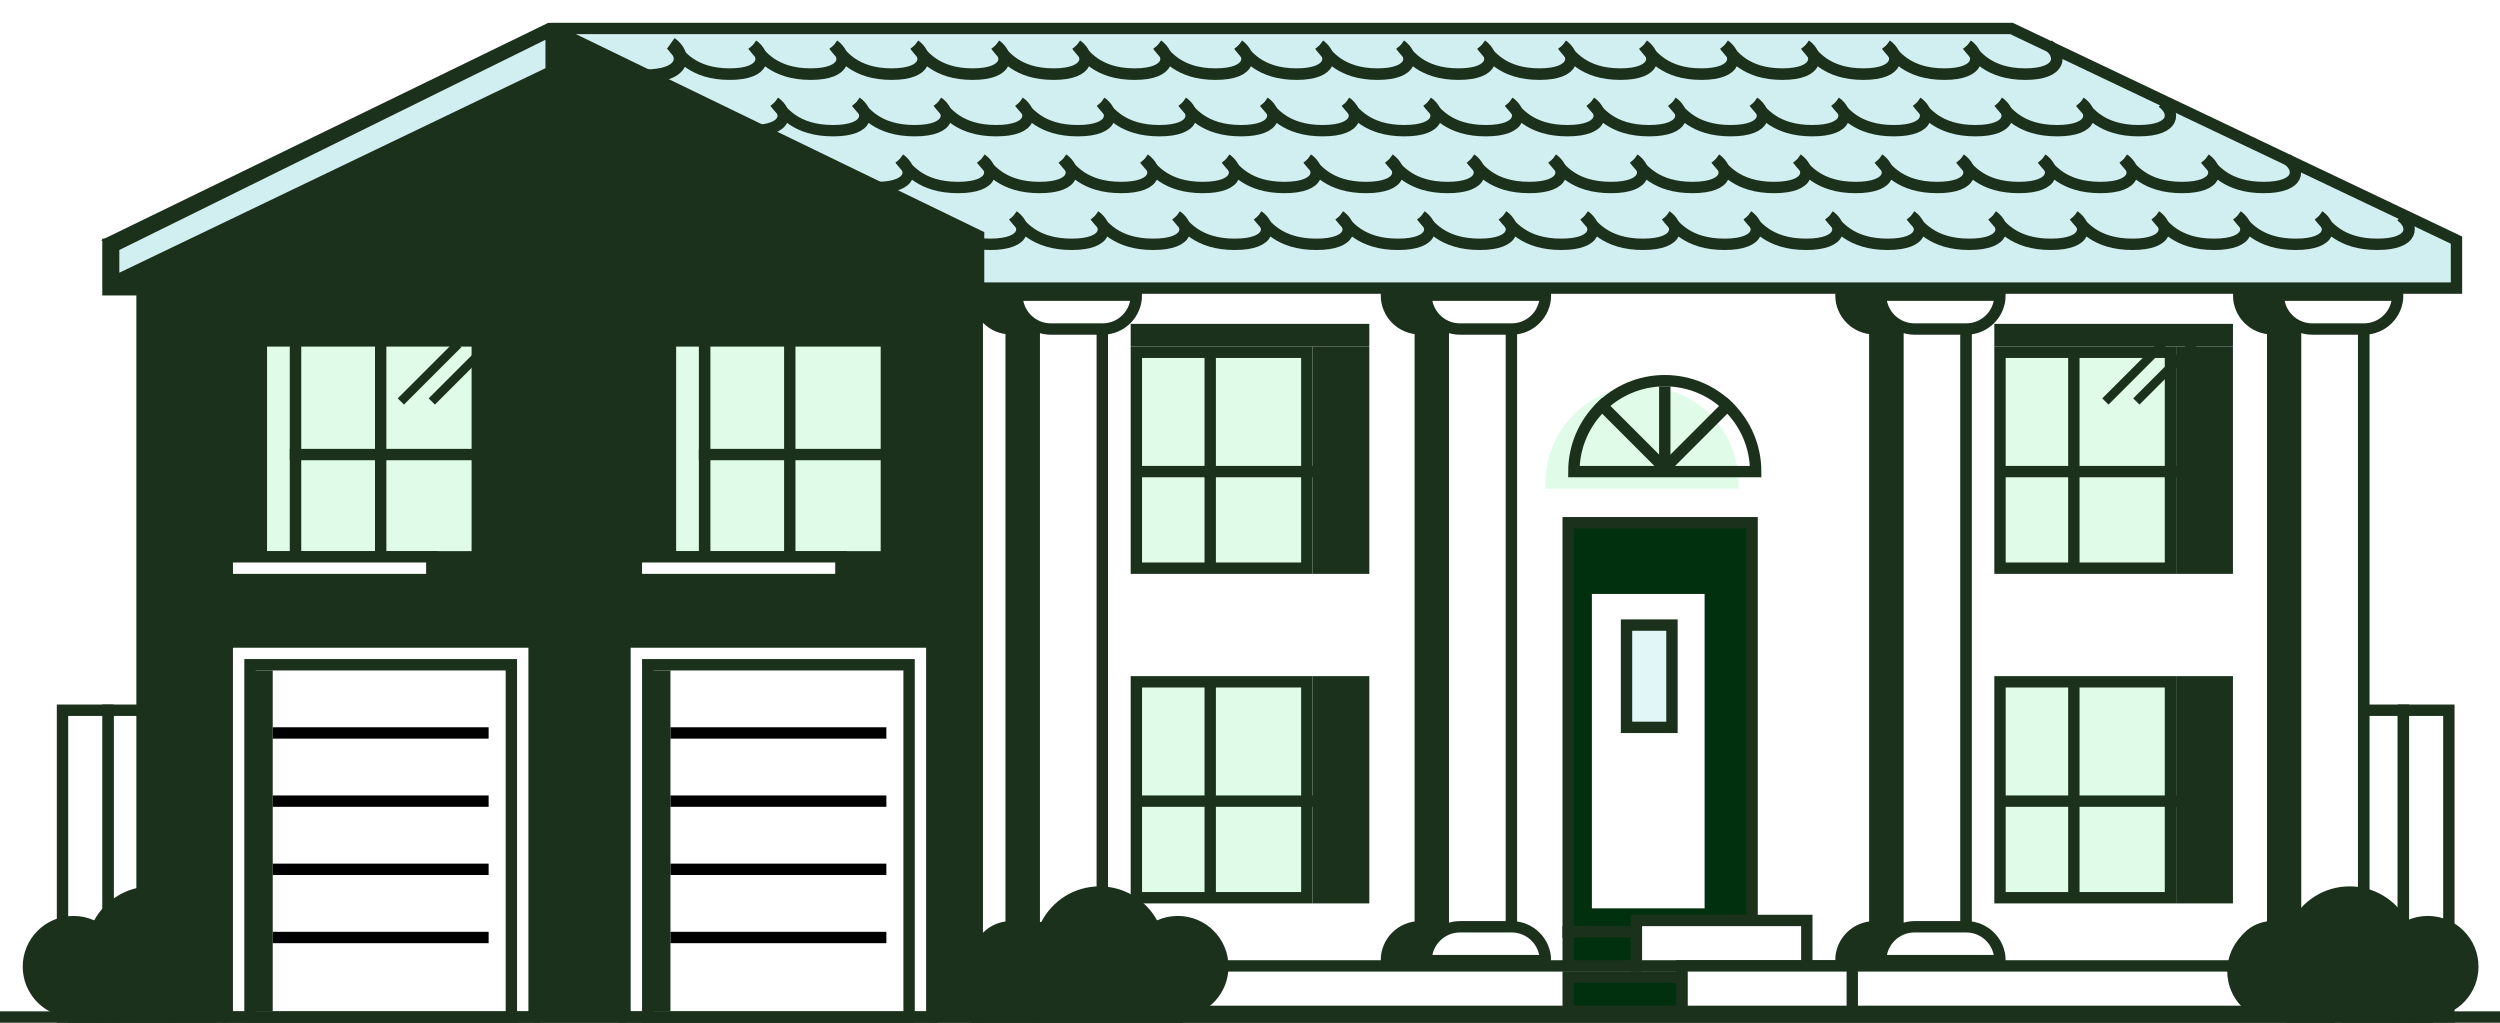 <svg width="220" height="90" viewBox="0 0 220 90" fill="none" xmlns="http://www.w3.org/2000/svg">
<rect x="9.5" y="62.5" width="5" height="27" fill="white" stroke="#1B311C"/>
<rect x="5.5" y="62.5" width="4" height="27" fill="white" stroke="#1B311C"/>
<rect x="206.5" y="62.5" width="5" height="27" fill="white" stroke="#1B311C"/>
<rect x="211.5" y="62.5" width="4" height="27" fill="white" stroke="#1B311C"/>
<path d="M12 90H86V21.15L51 3L12 21.15V90Z" fill="#1B311C"/>
<rect x="20" y="57" width="27" height="33" fill="#E0FCE8"/>
<rect x="20" y="56.5" width="27" height="33" fill="white" stroke="#1B311C"/>
<rect x="22" y="58.5" width="23" height="31" fill="white" stroke="#1B311C"/>
<rect x="22" y="59" width="2" height="30" fill="#1B311C"/>
<line x1="24" y1="64.5" x2="43" y2="64.5" stroke="black"/>
<line x1="24" y1="70.5" x2="43" y2="70.5" stroke="black"/>
<line x1="24" y1="76.5" x2="43" y2="76.5" stroke="black"/>
<line x1="24" y1="82.5" x2="43" y2="82.5" stroke="black"/>
<rect x="55" y="57" width="27" height="33" fill="#E0FCE8"/>
<rect x="55" y="56.5" width="27" height="33" fill="white" stroke="#1B311C"/>
<rect x="57" y="58.5" width="23" height="31" fill="white" stroke="#1B311C"/>
<rect x="57" y="59" width="2" height="30" fill="#1B311C"/>
<line x1="59" y1="64.5" x2="78" y2="64.5" stroke="black"/>
<line x1="59" y1="70.5" x2="78" y2="70.5" stroke="black"/>
<line x1="59" y1="76.5" x2="78" y2="76.5" stroke="black"/>
<line x1="59" y1="82.5" x2="78" y2="82.5" stroke="black"/>
<rect x="26" y="30" width="16" height="19" fill="#E0FCE8" stroke="#1B311C"/>
<rect width="3" height="19" transform="matrix(-1 0 0 1 26 30)" fill="#E0FCE8" stroke="#1B311C"/>
<line x1="33.5" y1="30" x2="33.5" y2="49" stroke="#1B311C"/>
<line x1="44.5" y1="40" x2="25.5" y2="40" stroke="#1B311C"/>
<rect x="20" y="49" width="18" height="2" fill="white" stroke="#1B311C"/>
<rect x="62" y="30" width="16" height="19" fill="#E0FCE8" stroke="#1B311C"/>
<rect width="3" height="19" transform="matrix(-1 0 0 1 62 30)" fill="#E0FCE8" stroke="#1B311C"/>
<line x1="69.5" y1="30" x2="69.5" y2="49" stroke="#1B311C"/>
<line x1="80.5" y1="40" x2="61.5" y2="40" stroke="#1B311C"/>
<rect x="56" y="49" width="18" height="2" fill="white" stroke="#1B311C"/>
<rect x="130" y="52" width="19" height="2" fill="white" stroke="#1B311C"/>
<rect x="86" y="22.5" width="119" height="67" fill="white" stroke="#1B311C"/>
<path d="M216.169 25.353L216.169 21.128L177.009 2.505L48.503 2.505L86.115 20.739L86.115 25.353L216.169 25.353Z" fill="#D1EEF0"/>
<path d="M216.169 21.128L216.669 21.128L216.669 20.813L216.384 20.677L216.169 21.128ZM216.169 25.353L216.169 25.853L216.669 25.853L216.669 25.353L216.169 25.353ZM86.115 25.353L85.615 25.353L85.615 25.853L86.115 25.853L86.115 25.353ZM86.115 20.739L86.615 20.739L86.615 20.425L86.333 20.289L86.115 20.739ZM48.503 2.505L48.503 2.005C48.27 2.005 48.068 2.166 48.016 2.393C47.963 2.62 48.075 2.853 48.285 2.955L48.503 2.505ZM177.009 2.505L177.224 2.053L177.122 2.005L177.009 2.005L177.009 2.505ZM215.669 21.128L215.669 25.353L216.669 25.353L216.669 21.128L215.669 21.128ZM216.169 24.853L86.115 24.853L86.115 25.853L216.169 25.853L216.169 24.853ZM86.615 25.353L86.615 20.739L85.615 20.739L85.615 25.353L86.615 25.353ZM86.333 20.289L48.721 2.055L48.285 2.955L85.897 21.189L86.333 20.289ZM176.794 2.957L215.955 21.58L216.384 20.677L177.224 2.053L176.794 2.957ZM48.503 3.005L177.009 3.005L177.009 2.005L48.503 2.005L48.503 3.005Z" fill="#1B311C"/>
<path d="M51 3.816C51.765 4.772 53.065 6.684 56.737 6.684C60.409 6.684 60.371 4.772 59.032 3.816" stroke="#1B311C" stroke-width="1.147"/>
<path d="M59.125 3.978C59.804 4.826 60.957 6.523 64.215 6.523C67.472 6.523 67.438 4.826 66.251 3.978" stroke="#1B311C" stroke-width="1.018"/>
<path d="M66.25 3.978C66.929 4.826 68.082 6.523 71.34 6.523C74.597 6.523 74.563 4.826 73.376 3.978" stroke="#1B311C" stroke-width="1.018"/>
<path d="M73.379 3.978C74.058 4.826 75.211 6.523 78.469 6.523C81.726 6.523 81.692 4.826 80.505 3.978" stroke="#1B311C" stroke-width="1.018"/>
<path d="M80.504 3.978C81.183 4.826 82.336 6.523 85.594 6.523C88.851 6.523 88.817 4.826 87.63 3.978" stroke="#1B311C" stroke-width="1.018"/>
<path d="M87.629 3.978C88.308 4.826 89.461 6.523 92.719 6.523C95.976 6.523 95.942 4.826 94.755 3.978" stroke="#1B311C" stroke-width="1.018"/>
<path d="M94.754 3.978C95.433 4.826 96.586 6.523 99.844 6.523C103.101 6.523 103.067 4.826 101.88 3.978" stroke="#1B311C" stroke-width="1.018"/>
<path d="M101.879 3.978C102.558 4.826 103.711 6.523 106.969 6.523C110.226 6.523 110.192 4.826 109.005 3.978" stroke="#1B311C" stroke-width="1.018"/>
<path d="M109.008 3.978C109.686 4.826 110.84 6.523 114.098 6.523C117.355 6.523 117.321 4.826 116.134 3.978" stroke="#1B311C" stroke-width="1.018"/>
<path d="M116.133 3.978C116.811 4.826 117.965 6.523 121.223 6.523C124.48 6.523 124.446 4.826 123.259 3.978" stroke="#1B311C" stroke-width="1.018"/>
<path d="M123.258 3.978C123.936 4.826 125.09 6.523 128.348 6.523C131.605 6.523 131.571 4.826 130.384 3.978" stroke="#1B311C" stroke-width="1.018"/>
<path d="M130.383 3.978C131.061 4.826 132.215 6.523 135.473 6.523C138.73 6.523 138.696 4.826 137.509 3.978" stroke="#1B311C" stroke-width="1.018"/>
<path d="M137.508 3.978C138.186 4.826 139.34 6.523 142.598 6.523C145.855 6.523 145.821 4.826 144.634 3.978" stroke="#1B311C" stroke-width="1.018"/>
<path d="M144.633 3.978C145.311 4.826 146.465 6.523 149.723 6.523C152.98 6.523 152.946 4.826 151.759 3.978" stroke="#1B311C" stroke-width="1.018"/>
<path d="M151.762 3.978C152.44 4.826 153.594 6.523 156.852 6.523C160.109 6.523 160.075 4.826 158.887 3.978" stroke="#1B311C" stroke-width="1.018"/>
<path d="M158.887 3.978C159.565 4.826 160.719 6.523 163.977 6.523C167.234 6.523 167.2 4.826 166.012 3.978" stroke="#1B311C" stroke-width="1.018"/>
<path d="M166.012 3.978C166.69 4.826 167.844 6.523 171.102 6.523C174.359 6.523 174.325 4.826 173.137 3.978" stroke="#1B311C" stroke-width="1.018"/>
<path d="M173.137 3.978C173.815 4.826 174.969 6.523 178.227 6.523C181.484 6.523 181.45 4.826 180.262 3.978" stroke="#1B311C" stroke-width="1.018"/>
<path d="M61 9C61.684 9.833 62.846 11.5 66.129 11.5C69.412 11.5 69.378 9.833 68.181 9" stroke="#1B311C"/>
<path d="M68.18 9C68.864 9.833 70.026 11.5 73.309 11.5C76.592 11.5 76.558 9.833 75.361 9" stroke="#1B311C"/>
<path d="M75.359 9C76.043 9.833 77.206 11.5 80.489 11.5C83.771 11.5 83.737 9.833 82.54 9" stroke="#1B311C"/>
<path d="M82.539 9C83.223 9.833 84.386 11.5 87.668 11.5C90.951 11.5 90.917 9.833 89.72 9" stroke="#1B311C"/>
<path d="M89.719 9C90.403 9.833 91.565 11.5 94.848 11.5C98.131 11.5 98.097 9.833 96.9 9" stroke="#1B311C"/>
<path d="M96.898 9C97.582 9.833 98.745 11.5 102.028 11.5C105.31 11.5 105.276 9.833 104.079 9" stroke="#1B311C"/>
<path d="M104.086 9C104.77 9.833 105.932 11.5 109.215 11.5C112.498 11.5 112.464 9.833 111.267 9" stroke="#1B311C"/>
<path d="M111.266 9C111.95 9.833 113.112 11.5 116.395 11.5C119.678 11.5 119.643 9.833 118.447 9" stroke="#1B311C"/>
<path d="M118.453 9C119.137 9.833 120.3 11.5 123.582 11.5C126.865 11.5 126.831 9.833 125.634 9" stroke="#1B311C"/>
<path d="M125.633 9C126.317 9.833 127.479 11.5 130.762 11.5C134.045 11.5 134.011 9.833 132.814 9" stroke="#1B311C"/>
<path d="M132.812 9C133.496 9.833 134.659 11.5 137.942 11.5C141.224 11.5 141.19 9.833 139.993 9" stroke="#1B311C"/>
<path d="M139.992 9C140.676 9.833 141.839 11.5 145.121 11.5C148.404 11.5 148.37 9.833 147.173 9" stroke="#1B311C"/>
<path d="M147.172 9C147.856 9.833 149.018 11.5 152.301 11.5C155.584 11.5 155.55 9.833 154.353 9" stroke="#1B311C"/>
<path d="M154.352 9C155.035 9.833 156.198 11.5 159.481 11.5C162.764 11.5 162.729 9.833 161.533 9" stroke="#1B311C"/>
<path d="M161.531 9C162.215 9.833 163.378 11.5 166.661 11.5C169.943 11.5 169.909 9.833 168.712 9" stroke="#1B311C"/>
<path d="M168.711 9C169.395 9.833 170.557 11.5 173.84 11.5C177.123 11.5 177.089 9.833 175.892 9" stroke="#1B311C"/>
<path d="M175.898 9C176.582 9.833 177.745 11.5 181.028 11.5C184.31 11.5 184.276 9.833 183.079 9" stroke="#1B311C"/>
<path d="M183.078 9C183.762 9.833 184.925 11.5 188.207 11.5C191.49 11.5 191.456 9.833 190.259 9" stroke="#1B311C"/>
<path d="M72 14C72.684 14.833 73.847 16.5 77.129 16.5C80.412 16.5 80.378 14.833 79.181 14" stroke="#1B311C"/>
<path d="M79.18 14C79.864 14.833 81.026 16.5 84.309 16.5C87.592 16.5 87.558 14.833 86.361 14" stroke="#1B311C"/>
<path d="M86.359 14C87.043 14.833 88.206 16.5 91.489 16.5C94.771 16.5 94.737 14.833 93.54 14" stroke="#1B311C"/>
<path d="M93.539 14C94.223 14.833 95.386 16.5 98.668 16.5C101.951 16.5 101.917 14.833 100.72 14" stroke="#1B311C"/>
<path d="M100.719 14C101.403 14.833 102.565 16.5 105.848 16.5C109.131 16.5 109.097 14.833 107.9 14" stroke="#1B311C"/>
<path d="M107.898 14C108.582 14.833 109.745 16.5 113.028 16.5C116.31 16.5 116.276 14.833 115.079 14" stroke="#1B311C"/>
<path d="M115.086 14C115.77 14.833 116.932 16.5 120.215 16.5C123.498 16.5 123.464 14.833 122.267 14" stroke="#1B311C"/>
<path d="M122.266 14C122.95 14.833 124.112 16.5 127.395 16.5C130.678 16.5 130.643 14.833 129.447 14" stroke="#1B311C"/>
<path d="M129.453 14C130.137 14.833 131.3 16.5 134.582 16.5C137.865 16.5 137.831 14.833 136.634 14" stroke="#1B311C"/>
<path d="M136.633 14C137.317 14.833 138.479 16.5 141.762 16.5C145.045 16.5 145.011 14.833 143.814 14" stroke="#1B311C"/>
<path d="M143.812 14C144.496 14.833 145.659 16.5 148.942 16.5C152.224 16.5 152.19 14.833 150.993 14" stroke="#1B311C"/>
<path d="M150.992 14C151.676 14.833 152.839 16.5 156.121 16.5C159.404 16.5 159.37 14.833 158.173 14" stroke="#1B311C"/>
<path d="M158.172 14C158.856 14.833 160.018 16.5 163.301 16.5C166.584 16.5 166.55 14.833 165.353 14" stroke="#1B311C"/>
<path d="M165.352 14C166.035 14.833 167.198 16.5 170.481 16.5C173.764 16.5 173.729 14.833 172.533 14" stroke="#1B311C"/>
<path d="M172.531 14C173.215 14.833 174.378 16.5 177.661 16.5C180.943 16.5 180.909 14.833 179.712 14" stroke="#1B311C"/>
<path d="M179.711 14C180.395 14.833 181.557 16.5 184.84 16.5C188.123 16.5 188.089 14.833 186.892 14" stroke="#1B311C"/>
<path d="M186.898 14C187.582 14.833 188.745 16.5 192.028 16.5C195.31 16.5 195.276 14.833 194.079 14" stroke="#1B311C"/>
<path d="M194.078 14C194.762 14.833 195.925 16.5 199.207 16.5C202.49 16.5 202.456 14.833 201.259 14" stroke="#1B311C"/>
<path d="M82 19C82.684 19.833 83.847 21.5 87.129 21.5C90.412 21.5 90.378 19.833 89.181 19" stroke="#1B311C"/>
<path d="M89.18 19C89.864 19.833 91.026 21.5 94.309 21.5C97.592 21.5 97.558 19.833 96.361 19" stroke="#1B311C"/>
<path d="M96.359 19C97.043 19.833 98.206 21.5 101.489 21.5C104.771 21.5 104.737 19.833 103.54 19" stroke="#1B311C"/>
<path d="M103.539 19C104.223 19.833 105.386 21.5 108.668 21.5C111.951 21.5 111.917 19.833 110.72 19" stroke="#1B311C"/>
<path d="M110.719 19C111.403 19.833 112.565 21.5 115.848 21.5C119.131 21.5 119.097 19.833 117.9 19" stroke="#1B311C"/>
<path d="M117.898 19C118.582 19.833 119.745 21.5 123.028 21.5C126.31 21.5 126.276 19.833 125.079 19" stroke="#1B311C"/>
<path d="M125.086 19C125.77 19.833 126.932 21.5 130.215 21.5C133.498 21.5 133.464 19.833 132.267 19" stroke="#1B311C"/>
<path d="M132.266 19C132.95 19.833 134.112 21.5 137.395 21.5C140.678 21.5 140.643 19.833 139.447 19" stroke="#1B311C"/>
<path d="M139.453 19C140.137 19.833 141.3 21.5 144.582 21.5C147.865 21.5 147.831 19.833 146.634 19" stroke="#1B311C"/>
<path d="M146.633 19C147.317 19.833 148.479 21.5 151.762 21.5C155.045 21.5 155.011 19.833 153.814 19" stroke="#1B311C"/>
<path d="M153.812 19C154.496 19.833 155.659 21.5 158.942 21.5C162.224 21.5 162.19 19.833 160.993 19" stroke="#1B311C"/>
<path d="M160.992 19C161.676 19.833 162.839 21.5 166.121 21.5C169.404 21.5 169.37 19.833 168.173 19" stroke="#1B311C"/>
<path d="M168.172 19C168.856 19.833 170.018 21.5 173.301 21.5C176.584 21.5 176.55 19.833 175.353 19" stroke="#1B311C"/>
<path d="M175.352 19C176.035 19.833 177.198 21.5 180.481 21.5C183.764 21.5 183.729 19.833 182.533 19" stroke="#1B311C"/>
<path d="M182.531 19C183.215 19.833 184.378 21.5 187.661 21.5C190.943 21.5 190.909 19.833 189.712 19" stroke="#1B311C"/>
<path d="M189.711 19C190.395 19.833 191.557 21.5 194.84 21.5C198.123 21.5 198.089 19.833 196.892 19" stroke="#1B311C"/>
<path d="M196.898 19C197.582 19.833 198.745 21.5 202.028 21.5C205.31 21.5 205.276 19.833 204.079 19" stroke="#1B311C"/>
<path d="M204.078 19C204.762 19.833 205.925 21.5 209.207 21.5C212.49 21.5 212.456 19.833 211.259 19" stroke="#1B311C"/>
<rect width="12" height="4" transform="matrix(-1 0 0 1 98 85.5)" fill="#1B311C" stroke="#1B311C"/>
<rect x="100" y="31" width="15" height="19" fill="#E0FCE8" stroke="#1B311C"/>
<rect x="116" y="31" width="4" height="19" fill="#1B311C" stroke="#1B311C"/>
<rect x="100" y="29" width="20" height="1" fill="#1B311C" stroke="#1B311C"/>
<line x1="106.5" y1="31" x2="106.5" y2="50" stroke="#1B311C"/>
<line x1="118" y1="41.5" x2="100" y2="41.5" stroke="#1B311C"/>
<rect x="100" y="60" width="15" height="19" fill="#E0FCE8" stroke="#1B311C"/>
<rect x="116" y="60" width="4" height="19" fill="#1B311C" stroke="#1B311C"/>
<line x1="106.5" y1="60" x2="106.5" y2="79" stroke="#1B311C"/>
<line x1="118" y1="70.5" x2="100" y2="70.5" stroke="#1B311C"/>
<rect x="176" y="60" width="15" height="19" fill="#E0FCE8" stroke="#1B311C"/>
<rect x="192" y="60" width="4" height="19" fill="#1B311C" stroke="#1B311C"/>
<line x1="182.5" y1="60" x2="182.5" y2="79" stroke="#1B311C"/>
<line x1="194" y1="70.5" x2="176" y2="70.5" stroke="#1B311C"/>
<rect x="176" y="31" width="15" height="19" fill="#E0FCE8" stroke="#1B311C"/>
<rect x="192" y="31" width="4" height="19" fill="#1B311C" stroke="#1B311C"/>
<rect x="176" y="29" width="20" height="1" fill="#1B311C" stroke="#1B311C"/>
<line x1="182.5" y1="31" x2="182.5" y2="50" stroke="#1B311C"/>
<line x1="194" y1="41.5" x2="176" y2="41.5" stroke="#1B311C"/>
<rect x="127" y="25.977" width="6" height="63.023" fill="white" stroke="#1B311C"/>
<rect x="125" y="25.977" width="2" height="62.549" fill="#1B311C" stroke="#1B311C"/>
<rect x="127" y="25.977" width="6" height="58.556" fill="white" stroke="#1B311C"/>
<rect x="125" y="25.977" width="2" height="62.549" fill="#1B311C" stroke="#1B311C"/>
<path d="M125.5 25.977H136C136 27.622 134.667 28.955 133.023 28.955H128.477C126.833 28.955 125.5 27.622 125.5 25.977Z" fill="white" stroke="#1B311C"/>
<path d="M122 25.977H125.5V28.933H124.955C123.323 28.933 122 27.61 122 25.977Z" fill="#1B311C" stroke="#1B311C"/>
<path d="M125.5 84.534C125.5 82.889 126.833 81.556 128.477 81.556H133.023C134.667 81.556 136 82.889 136 84.534H125.5Z" fill="white" stroke="#1B311C"/>
<path d="M122 84.511C122 82.879 123.323 81.556 124.955 81.556H125.5V84.511H122Z" fill="#1B311C" stroke="#1B311C"/>
<rect x="167" y="25.977" width="6" height="63.023" fill="white" stroke="#1B311C"/>
<rect x="165" y="25.977" width="2" height="62.549" fill="#1B311C" stroke="#1B311C"/>
<rect x="167" y="25.977" width="6" height="58.556" fill="white" stroke="#1B311C"/>
<rect x="165" y="25.977" width="2" height="62.549" fill="#1B311C" stroke="#1B311C"/>
<path d="M165.5 25.977H176C176 27.622 174.667 28.955 173.023 28.955H168.477C166.833 28.955 165.5 27.622 165.5 25.977Z" fill="white" stroke="#1B311C"/>
<path d="M162 25.977H165.5V28.933H164.955C163.323 28.933 162 27.61 162 25.977Z" fill="#1B311C" stroke="#1B311C"/>
<path d="M165.5 84.534C165.5 82.889 166.833 81.556 168.477 81.556H173.023C174.667 81.556 176 82.889 176 84.534H165.5Z" fill="white" stroke="#1B311C"/>
<path d="M162 84.511C162 82.879 163.323 81.556 164.955 81.556H165.5V84.511H162Z" fill="#1B311C" stroke="#1B311C"/>
<rect x="202" y="25.977" width="6" height="63.023" fill="white" stroke="#1B311C"/>
<rect x="200" y="25.977" width="2" height="62.549" fill="#1B311C" stroke="#1B311C"/>
<rect x="202" y="25.977" width="6" height="58.556" fill="white" stroke="#1B311C"/>
<rect x="200" y="25.977" width="2" height="62.549" fill="#1B311C" stroke="#1B311C"/>
<path d="M200.5 25.977H211C211 27.622 209.667 28.955 208.023 28.955H203.477C201.833 28.955 200.5 27.622 200.5 25.977Z" fill="white" stroke="#1B311C"/>
<path d="M197 25.977H200.5V28.933H199.955C198.323 28.933 197 27.61 197 25.977Z" fill="#1B311C" stroke="#1B311C"/>
<path d="M200.5 84.534C200.5 82.889 201.833 81.556 203.477 81.556H208.023C209.667 81.556 211 82.889 211 84.534H200.5Z" fill="white" stroke="#1B311C"/>
<path d="M197 84.511C197 82.879 198.323 81.556 199.955 81.556H200.5V84.511H197Z" fill="#1B311C" stroke="#1B311C"/>
<rect x="91" y="25.977" width="6" height="63.023" fill="white" stroke="#1B311C"/>
<rect x="89" y="25.977" width="2" height="62.549" fill="#1B311C" stroke="#1B311C"/>
<rect x="91" y="25.977" width="6" height="58.556" fill="white" stroke="#1B311C"/>
<rect x="89" y="25.977" width="2" height="62.549" fill="#1B311C" stroke="#1B311C"/>
<path d="M89.5 25.977H100C100 27.622 98.667 28.955 97.023 28.955H92.477C90.833 28.955 89.5 27.622 89.5 25.977Z" fill="white" stroke="#1B311C"/>
<path d="M86 25.977H89.5V28.933H88.955C87.323 28.933 86 27.61 86 25.977Z" fill="#1B311C" stroke="#1B311C"/>
<path d="M89.5 84.534C89.5 82.889 90.833 81.556 92.477 81.556H97.023C98.667 81.556 100 82.889 100 84.534H89.5Z" fill="white" stroke="#1B311C"/>
<path d="M86 84.511C86 82.879 87.323 81.556 88.955 81.556H89.5V84.511H86Z" fill="#1B311C" stroke="#1B311C"/>
<rect x="91" y="85" width="114" height="4" fill="white" stroke="#1B311C"/>
<rect x="138" y="46" width="16.184" height="36.022" fill="#00300D" stroke="#1B311C"/>
<rect x="140.086" y="52.266" width="9.919" height="27.669" fill="white"/>
<rect x="143.133" y="55.008" width="4" height="9" fill="#E0F6F7" stroke="#1B311C"/>
<rect x="144" y="81" width="15" height="4" fill="white" stroke="#1B311C"/>
<rect x="148" y="85" width="15" height="4" fill="white" stroke="#1B311C"/>
<rect x="138" y="82" width="6" height="3" fill="#00300D" stroke="#1B311C"/>
<rect x="138" y="86" width="10" height="3" fill="#00300D" stroke="#1B311C"/>
<g filter="url(#filter0_i_4712_23858)">
<path d="M138 41.5C138 36.806 141.806 33 146.5 33C151.194 33 155 36.806 155 41.5V42H138V41.5Z" fill="#E0FCE8"/>
</g>
<path d="M138.5 41.5C138.5 37.082 142.082 33.5 146.5 33.5C150.918 33.5 154.5 37.082 154.5 41.5H138.5Z" stroke="#1B311C"/>
<line x1="146.646" y1="41.354" x2="140.646" y2="35.354" stroke="#1B311C"/>
<line y1="-0.5" x2="8.485" y2="-0.5" transform="matrix(0.707 -0.707 -0.707 -0.707 146 41)" stroke="#1B311C"/>
<line x1="146.5" y1="41" x2="146.5" y2="34" stroke="#1B311C"/>
<path fill-rule="evenodd" clip-rule="evenodd" d="M18.974 85C19.061 84.602 19.106 84.188 19.106 83.764C19.106 80.581 16.526 78 13.342 78C11.164 78 9.268 79.208 8.288 80.991C7.731 80.741 7.113 80.602 6.463 80.602C3.998 80.602 2 82.6 2 85.064C2 87.373 3.753 89.272 6 89.503V90H19V85H18.974Z" fill="#1B311C"/>
<path fill-rule="evenodd" clip-rule="evenodd" d="M214.109 89.503C216.357 89.272 218.109 87.373 218.109 85.064C218.109 82.6 216.111 80.602 213.647 80.602C212.997 80.602 212.379 80.741 211.821 80.991C210.841 79.208 208.945 78 206.767 78C204.523 78 202.579 79.282 201.626 81.154C201.254 81.054 200.863 81 200.459 81C197.995 81 195.997 82.998 195.997 85.463C195.997 87.927 197.995 89.925 200.459 89.925C200.68 89.925 200.897 89.909 201.109 89.878V90H214.109V89.503Z" fill="#1B311C"/>
<path fill-rule="evenodd" clip-rule="evenodd" d="M104.109 89.503C106.357 89.272 108.109 87.373 108.109 85.064C108.109 82.6 106.111 80.602 103.647 80.602C102.997 80.602 102.379 80.741 101.821 80.991C100.841 79.208 98.945 78 96.767 78C94.523 78 92.579 79.282 91.626 81.154C91.254 81.054 90.863 81 90.459 81C87.995 81 85.997 82.998 85.997 85.463C85.997 87.927 87.995 89.925 90.459 89.925C90.68 89.925 90.897 89.909 91.109 89.878V90H104.109V89.503Z" fill="#1B311C"/>
<path d="M9 26H86V21H9V26Z" fill="#1B311C"/>
<path d="M12.644 22.148H81.82H85.581L48.262 2.001L8.883 21.148L12.644 22.148Z" fill="#1B311C"/>
<path d="M10.5 22L48 3.5V6L10.5 24V22Z" fill="#D1EEF0"/>
<line x1="190.33" y1="30.275" x2="185.274" y2="35.331" stroke="#1B311C" stroke-width="0.778"/>
<line x1="193.052" y1="30.275" x2="187.997" y2="35.331" stroke="#1B311C" stroke-width="0.778"/>
<line x1="40.33" y1="30.275" x2="35.274" y2="35.331" stroke="#1B311C" stroke-width="0.778"/>
<line x1="43.052" y1="30.275" x2="37.997" y2="35.331" stroke="#1B311C" stroke-width="0.778"/>
<path d="M0 89.5H220" stroke="#1B311C"/>
<defs>
<filter id="filter0_i_4712_23858" x="138" y="33" width="17" height="9" filterUnits="userSpaceOnUse" color-interpolation-filters="sRGB">
<feFlood flood-opacity="0" result="BackgroundImageFix"/>
<feBlend mode="normal" in="SourceGraphic" in2="BackgroundImageFix" result="shape"/>
<feColorMatrix in="SourceAlpha" type="matrix" values="0 0 0 0 0 0 0 0 0 0 0 0 0 0 0 0 0 0 127 0" result="hardAlpha"/>
<feOffset dx="-2" dy="1"/>
<feComposite in2="hardAlpha" operator="arithmetic" k2="-1" k3="1"/>
<feColorMatrix type="matrix" values="0 0 0 0 0.106 0 0 0 0 0.192 0 0 0 0 0.11 0 0 0 1 0"/>
<feBlend mode="normal" in2="shape" result="effect1_innerShadow_4712_23858"/>
</filter>
</defs>
</svg>
